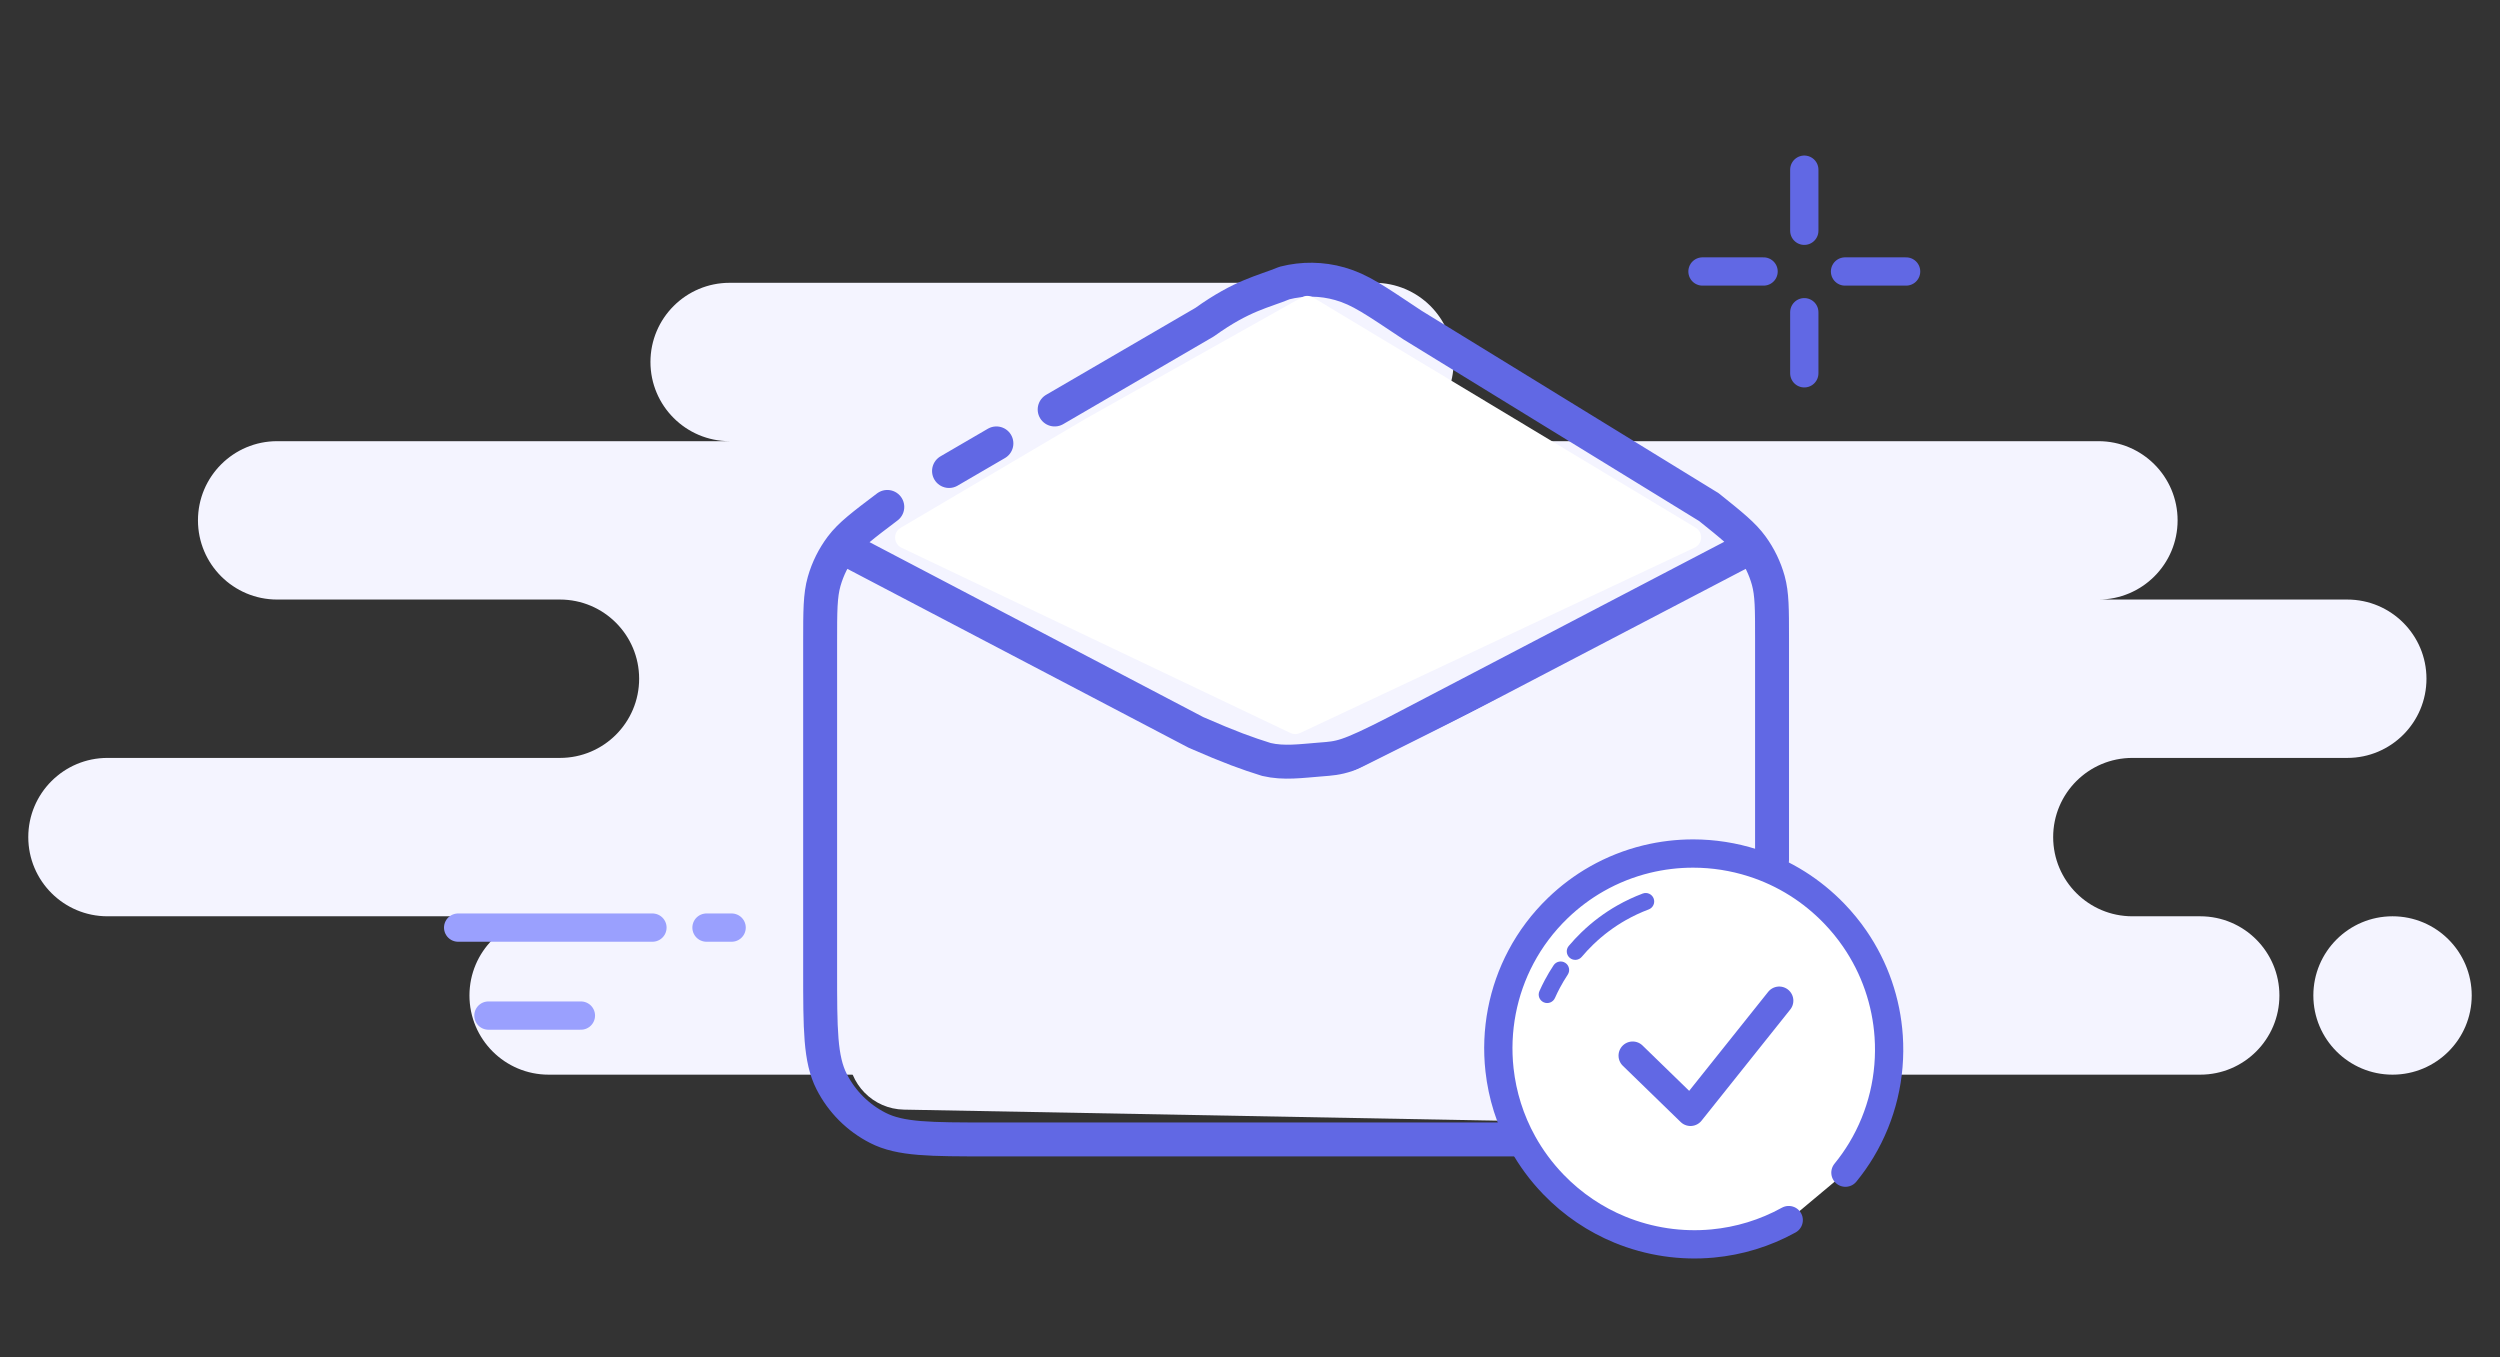 <svg width="221" height="120" viewBox="0 0 221 120" fill="none" xmlns="http://www.w3.org/2000/svg">
<rect x="0" y="0" width="221" height="120" fill="#333333" stroke="none"/>
<path fill-rule="evenodd" clip-rule="evenodd" d="M48.5 95H139.5C140.015 95 140.517 94.944 141 94.839C141.483 94.944 141.985 95 142.5 95H194.5C198.366 95 201.5 91.866 201.5 88C201.5 84.134 198.366 81 194.5 81H188.5C184.634 81 181.5 77.866 181.5 74C181.5 70.134 184.634 67 188.5 67H207.5C211.366 67 214.5 63.866 214.5 60C214.5 56.134 211.366 53 207.5 53H185.5C189.366 53 192.5 49.866 192.5 46C192.5 42.134 189.366 39 185.5 39H121.5C125.366 39 128.5 35.866 128.5 32C128.5 28.134 125.366 25 121.5 25H64.5C60.634 25 57.5 28.134 57.5 32C57.5 35.866 60.634 39 64.5 39H24.5C20.634 39 17.5 42.134 17.5 46C17.5 49.866 20.634 53 24.5 53H49.5C53.366 53 56.5 56.134 56.5 60C56.5 63.866 53.366 67 49.5 67H9.5C5.634 67 2.5 70.134 2.5 74C2.5 77.866 5.634 81 9.5 81H48.5C44.634 81 41.5 84.134 41.5 88C41.5 91.866 44.634 95 48.5 95ZM211.5 95C215.366 95 218.5 91.866 218.5 88C218.5 84.134 215.366 81 211.5 81C207.634 81 204.5 84.134 204.5 88C204.5 91.866 207.634 95 211.5 95Z" fill="#F4F4FF"/>
<path d="M74.384 48.319L105.729 64.749C108.754 66.07 110.239 66.603 111.953 67.137C113.5 67.5 115.002 67.273 116.751 67.137C118.5 67 119 67 123.415 64.74L154.867 48.31M74.384 48.319C75.169 47.281 76.259 46.459 78.437 44.813M74.384 48.319C73.689 49.241 73.171 50.284 72.855 51.395C72.5 52.648 72.5 54.013 72.5 56.743V85.766C72.5 91.001 72.5 93.62 73.519 95.621C74.417 97.383 75.843 98.809 77.605 99.706C79.601 100.726 82.219 100.726 87.446 100.726H134M154.867 48.31C155.526 49.215 156.017 50.232 156.317 51.311C156.649 52.522 156.649 53.831 156.649 56.435V76M154.867 48.31C154.124 47.281 153.1 46.459 151.039 44.808V44.813L124.864 28.734C121.5 26.5 120.251 25.603 118.442 25.084C116.847 24.629 115.159 24.607 113.552 25.019C111.683 25.792 109.82 26.085 106.491 28.477L93.232 36.198M83.894 41.636L85.988 40.416L88.082 39.197" stroke="#6168E4" stroke-width="3" stroke-linecap="round" stroke-linejoin="round"/>
<path d="M79.698 48.421C78.975 48.077 78.93 47.064 79.62 46.657L96 37L115.075 26.285C115.388 26.109 115.772 26.115 116.08 26.3L149.895 46.647C150.581 47.059 150.529 48.069 149.805 48.409L114.928 64.799C114.657 64.926 114.343 64.925 114.073 64.796L79.698 48.421Z" fill="white"/>
<path d="M75 93.092V50.5L111.731 69.807C113.155 70.556 114.853 70.573 116.293 69.853L154 51L155.5 99.5L79.907 98.091C77.182 98.041 75 95.817 75 93.092Z" fill="#F4F4FF"/>
<path fill-rule="evenodd" clip-rule="evenodd" d="M163.136 103.664C163.659 103.024 164.128 102.355 164.545 101.663C165.461 100.14 166.121 98.505 166.525 96.818C166.933 95.113 167.078 93.355 166.96 91.611C166.857 90.088 166.553 88.576 166.048 87.116C165.547 85.667 164.847 84.271 163.949 82.968C163.414 82.192 162.808 81.449 162.131 80.748C161.137 79.72 160.047 78.84 158.89 78.11C157.645 77.326 156.322 76.715 154.956 76.278C153.244 75.73 151.464 75.454 149.683 75.452C148.298 75.451 146.912 75.615 145.559 75.945C144.035 76.317 142.552 76.9 141.155 77.694C139.928 78.392 138.767 79.254 137.705 80.279C136.37 81.568 135.288 83.022 134.462 84.577C133.652 86.099 133.087 87.72 132.766 89.38C132.436 91.09 132.366 92.842 132.557 94.573C132.804 96.816 133.49 99.023 134.617 101.055C135.338 102.355 136.239 103.583 137.321 104.704C139.039 106.483 141.045 107.815 143.194 108.699C145.806 109.773 148.63 110.184 151.403 109.925C153.73 109.708 156.021 109.019 158.123 107.856" fill="white"/>
<path d="M163.136 103.664C163.659 103.024 164.128 102.355 164.545 101.663C165.461 100.14 166.121 98.505 166.525 96.818C166.933 95.113 167.078 93.355 166.96 91.611C166.857 90.088 166.553 88.576 166.048 87.116C165.547 85.667 164.847 84.271 163.949 82.968C163.414 82.192 162.808 81.449 162.131 80.748C161.137 79.72 160.047 78.84 158.89 78.11C157.645 77.326 156.322 76.715 154.956 76.278C153.244 75.73 151.464 75.454 149.683 75.452C148.298 75.451 146.912 75.615 145.559 75.945C144.035 76.317 142.552 76.9 141.155 77.694C139.928 78.392 138.767 79.254 137.705 80.279C136.37 81.568 135.288 83.022 134.462 84.577C133.652 86.099 133.087 87.72 132.766 89.38C132.436 91.09 132.366 92.842 132.557 94.573C132.804 96.816 133.49 99.023 134.617 101.055C135.338 102.355 136.239 103.583 137.321 104.704C139.039 106.483 141.045 107.815 143.194 108.699C145.806 109.773 148.63 110.184 151.403 109.925C153.73 109.708 156.021 109.019 158.123 107.856" stroke="#6168E4" stroke-width="2.5" stroke-linecap="round" stroke-linejoin="round"/>
<path d="M157.283 88.46L149.44 98.288L144.328 93.318" stroke="#6168E4" stroke-width="2.5" stroke-linecap="round" stroke-linejoin="round"/>
<path fill-rule="evenodd" clip-rule="evenodd" d="M145.482 79.692C144.749 79.966 144.034 80.3 143.343 80.693C142.269 81.304 141.254 82.058 140.324 82.956C139.943 83.323 139.586 83.707 139.252 84.103M137.963 85.746C137.698 86.146 137.453 86.558 137.23 86.977C137.066 87.287 136.913 87.602 136.771 87.92" fill="white"/>
<path d="M145.745 80.394C146.133 80.248 146.329 79.816 146.184 79.428C146.038 79.04 145.606 78.844 145.218 78.989L145.745 80.394ZM143.343 80.693L143.714 81.345L143.343 80.693ZM140.324 82.956L139.803 82.416L140.324 82.956ZM138.678 83.62C138.412 83.937 138.452 84.41 138.769 84.677C139.086 84.944 139.559 84.903 139.826 84.586L138.678 83.62ZM138.588 86.159C138.817 85.814 138.722 85.349 138.377 85.12C138.031 84.891 137.566 84.986 137.338 85.332L138.588 86.159ZM137.23 86.977L137.893 87.329L137.23 86.977ZM136.086 87.615C135.917 87.994 136.088 88.437 136.466 88.605C136.845 88.774 137.288 88.603 137.456 88.225L136.086 87.615ZM145.218 78.989C144.449 79.278 143.698 79.629 142.972 80.041L143.714 81.345C144.37 80.972 145.05 80.655 145.745 80.394L145.218 78.989ZM142.972 80.041C141.844 80.683 140.778 81.475 139.803 82.416L140.845 83.495C141.729 82.641 142.694 81.925 143.714 81.345L142.972 80.041ZM139.803 82.416C139.404 82.802 139.029 83.204 138.678 83.62L139.826 84.586C140.143 84.209 140.483 83.845 140.845 83.495L139.803 82.416ZM137.338 85.332C137.059 85.753 136.802 86.184 136.568 86.625L137.893 87.329C138.104 86.931 138.336 86.54 138.588 86.159L137.338 85.332ZM136.568 86.625C136.395 86.951 136.234 87.281 136.086 87.615L137.456 88.225C137.591 87.922 137.736 87.623 137.893 87.329L136.568 86.625Z" fill="#6168E4"/>
<path d="M159.5 15V20.4" stroke="#6168E4" stroke-width="2.5" stroke-linecap="round" stroke-linejoin="round"/>
<path d="M159.5 27.6V33" stroke="#6168E4" stroke-width="2.5" stroke-linecap="round" stroke-linejoin="round"/>
<path d="M150.5 24H155.9" stroke="#6168E4" stroke-width="2.5" stroke-linecap="round" stroke-linejoin="round"/>
<path d="M163.1 24H168.5" stroke="#6168E4" stroke-width="2.5" stroke-linecap="round" stroke-linejoin="round"/>
<path d="M51.352 89.777H43.176M57.676 82H40.5H57.676ZM64.676 82H62.455H64.676Z" stroke="#9AA0FE" stroke-width="2.5" stroke-linecap="round" stroke-linejoin="round"/>
</svg>
